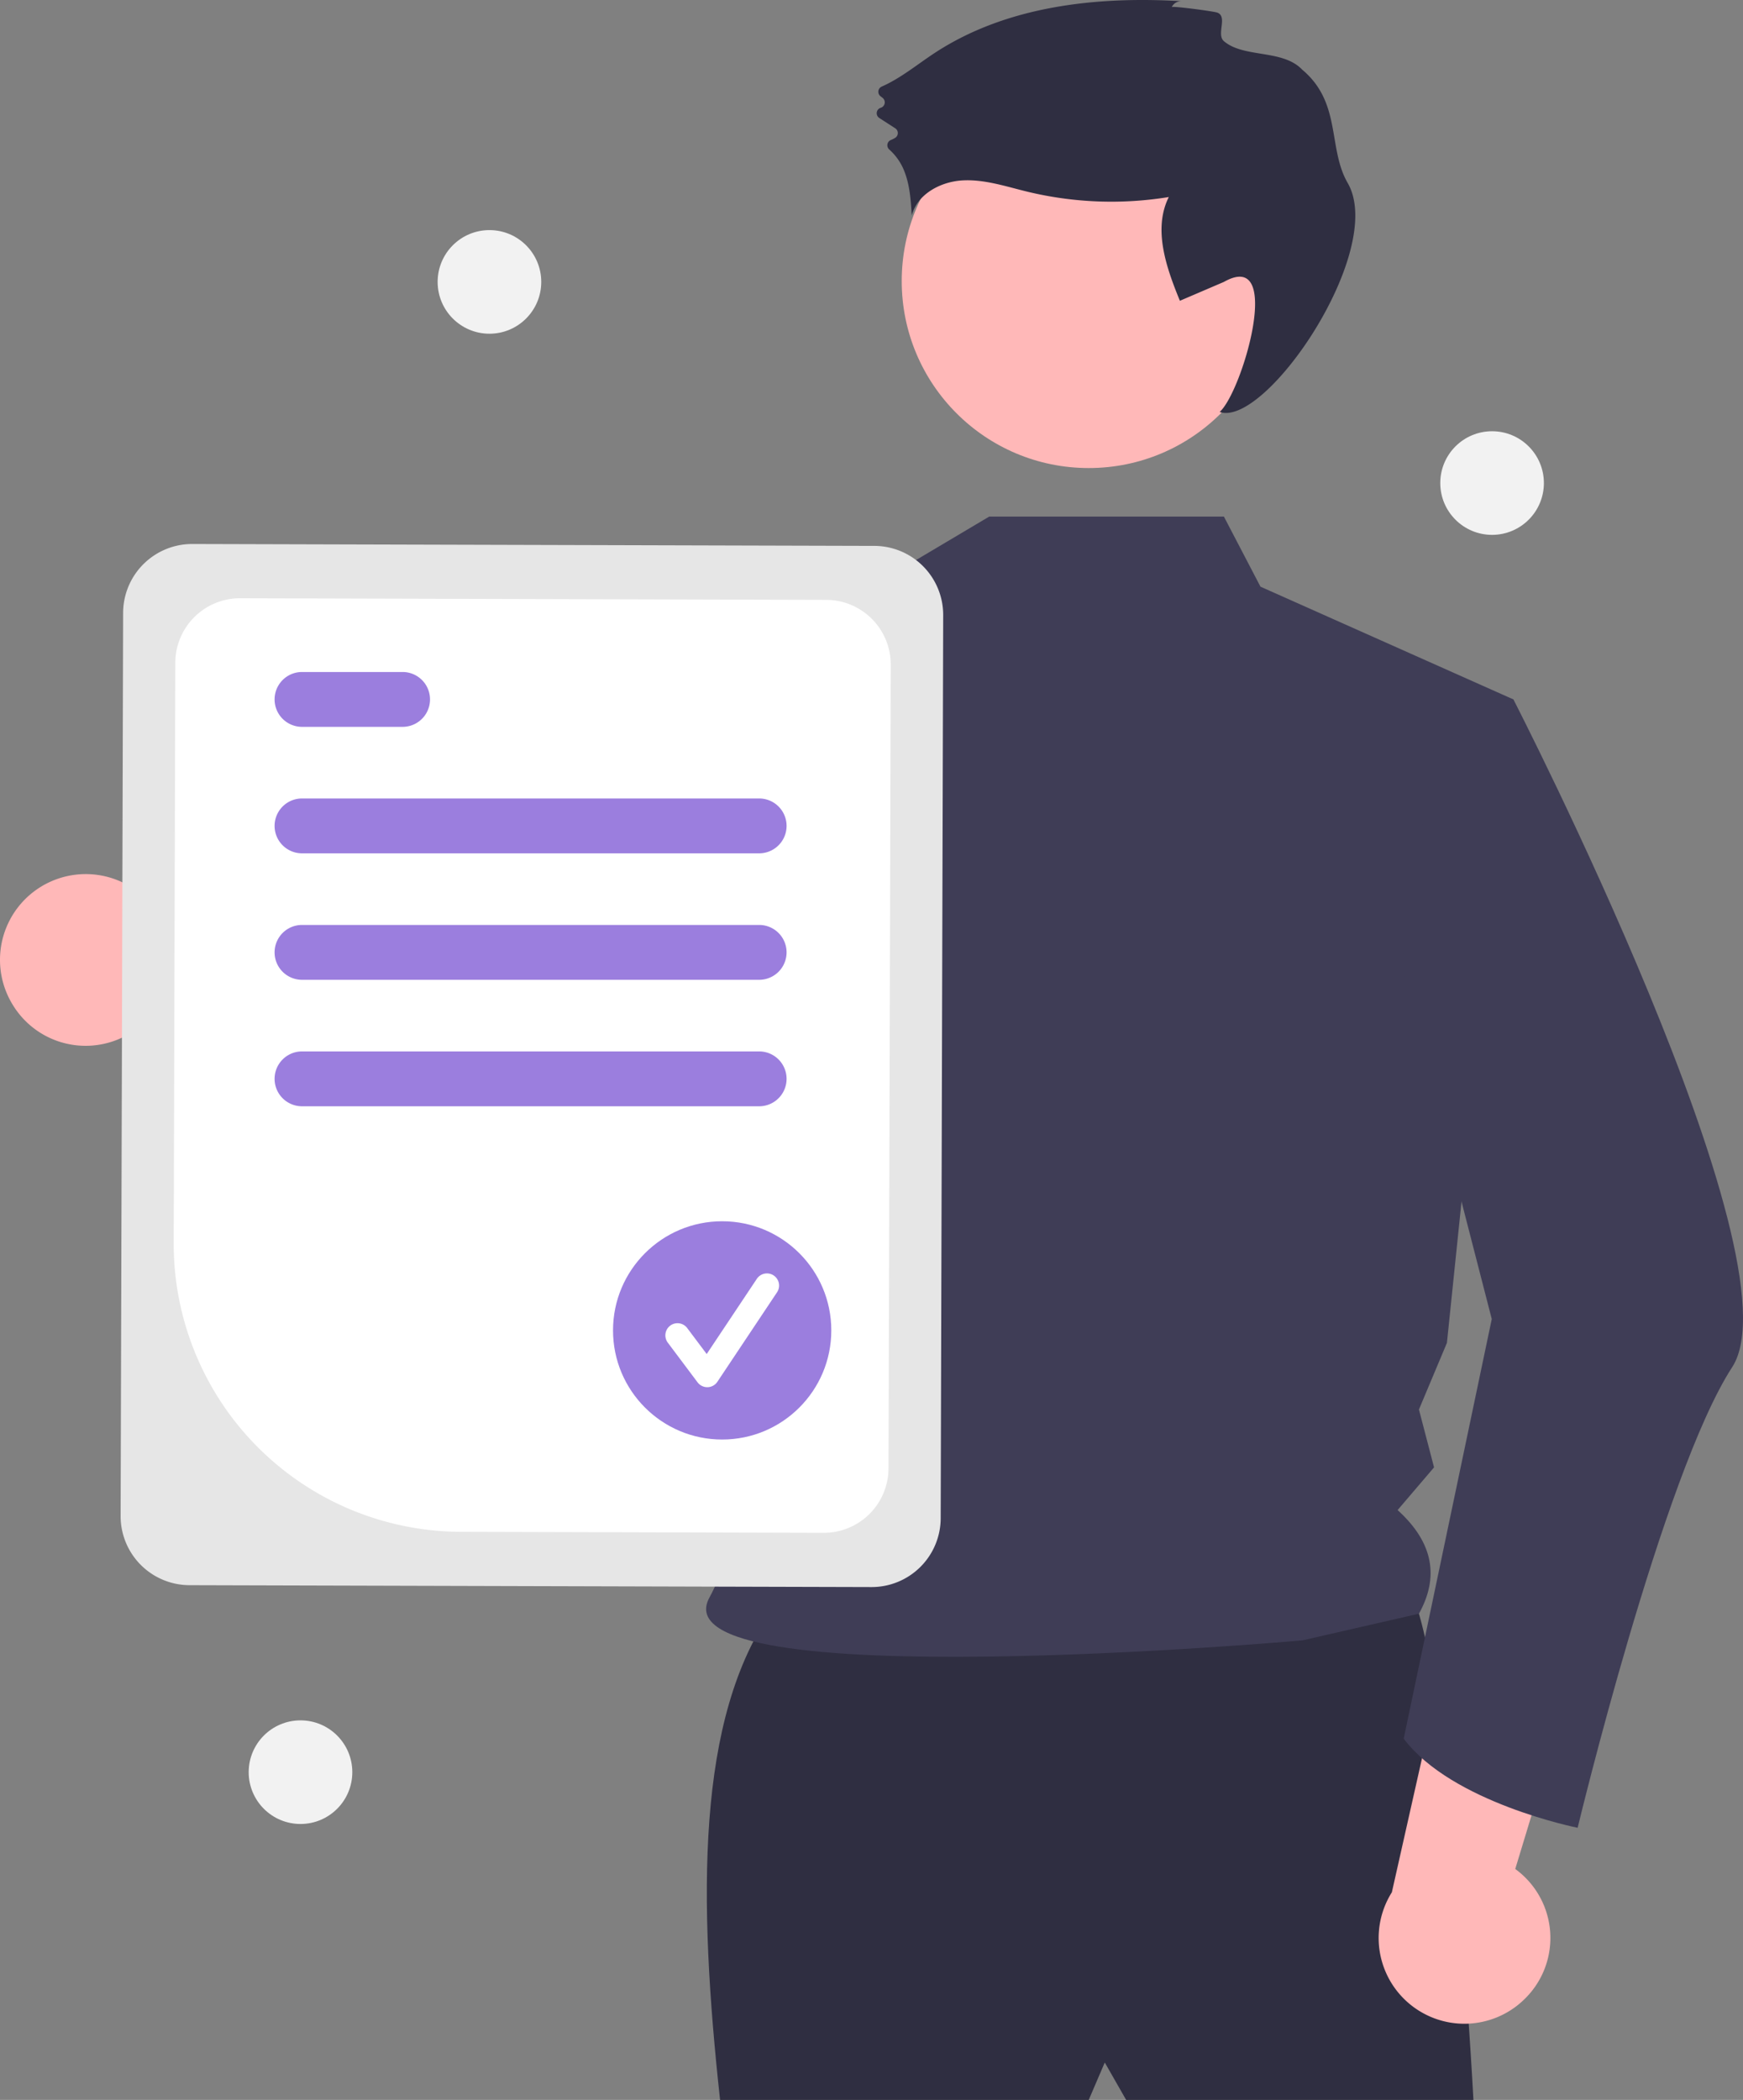 <svg xmlns="http://www.w3.org/2000/svg" data-name="Layer 1" width="571.94" height="689.038" viewBox="0 0 571.94 689.038" xmlns:xlink="http://www.w3.org/1999/xlink"><rect x="0" y="0" width="571.94" height="689.038" fill="#808080" stroke="none"/><path d="M310.019,435.422a27.981,27.981,0,0,0,42.374,6.734L438.65,491.628,435.436,440.056l-81.418-39.072a28.133,28.133,0,0,0-43.998,34.439Z" transform="translate(-305.93 -105.865)" fill="#ffb8b8"/><path d="M559.741,633.604c-25.586,35.812-24.671,95.726-17.533,161.299l120.974,0,5.26-12.273,7.013,12.273H789.417s-8.766-166.559-24.546-171.819S559.741,633.604,559.741,633.604Z" transform="translate(-305.93 -105.865)" fill="#2f2e41"/><circle cx="357.252" cy="92.218" r="61.364" fill="#ffb8b8"/><path d="M707.534,275.368l12,23,83,37L780.717,546.504,771.534,568.368l4.961,18.987L764.534,601.368c12.007,10.864,13.532,22.236,7,34l-38.221,8.756s-212.521,18.898-194.611-14.026c19.57-35.974,24.553-142.215-18.649-198.988-36.677-48.199-8.519-110.742-8.519-110.742l87-26,32-19Z" transform="translate(-305.93 -105.865)" fill="#3f3d56"/><path d="M690.426,108.195a3.385,3.385,0,0,1,3.257-1.933c-28.093-1.68-57.685,1.594-81.188,17.075-5.694,3.751-11.062,8.224-17.258,10.945a1.859,1.859,0,0,0-.38,3.163l.681.534a1.866,1.866,0,0,1-.607,3.253l0,0a1.866,1.866,0,0,0-.469,3.352l5.215,3.371a1.858,1.858,0,0,1,.017,3.126,9.271,9.271,0,0,1-1.387.703,1.862,1.862,0,0,0-.59,3.128,18.537,18.537,0,0,1,5.046,7.377c1.738,4.52,2.051,9.442,2.344,14.276,1.797-6.974,9.408-11.08,16.598-11.497s14.202,1.955,21.199,3.66a117.272,117.272,0,0,0,46.548,1.791c-5.256,10.549-.822,23.131,3.64,34.04l14.443-6.191c19.836-11.197,6.019,36.168-1.397,42.67,15.141,5.249,54.772-53.014,42.023-75.114-6.632-11.496-1.924-26.324-14.963-37.227-6.39-6.727-19.149-3.737-25.664-9.328-2.564-2.201,1.344-8.088-2.18-9.371C704.184,109.571,690.619,107.765,690.426,108.195Z" transform="translate(-305.93 -105.865)" fill="#2f2e41"/><path d="M586.484,300.308c-11.26,49.99-40.14,166.71-69.44,191.12a17.092,17.092,0,0,1-6.52,3.85c-102.99,25.09-135.99-38.91-135.99-38.91s27.6-13.45,28.3-39.74l55.66,17.27,48.52-109.19,7.14-6.66.04-.04Z" transform="translate(-305.93 -105.865)" fill="#3f3d56"/><path d="M806.075,761.941a27.982,27.982,0,0,0-2.938-42.806L832.009,623.982l-49.539,14.696L762.648,726.784a28.133,28.133,0,0,0,43.427,35.156Z" transform="translate(-305.93 -105.865)" fill="#ffb8b8"/><path d="M779.65,330.045l22.884,5.323s94.584,184.028,71.792,219.093-50.715,151.156-50.715,151.156-41.298-8.21-57.077-29.249l28.896-137.686-29.805-115.715Z" transform="translate(-305.93 -105.865)" fill="#3f3d56"/><path d="M345.51,603.32l.822-296.389a22.652,22.652,0,0,1,22.689-22.564l223.839.621a22.652,22.652,0,0,1,22.564,22.689l-.822,296.389a22.652,22.652,0,0,1-22.689,22.564l-223.839-.621A22.652,22.652,0,0,1,345.51,603.32Z" transform="translate(-305.93 -105.865)" fill="#e6e6e6"/><path d="M362.928,513.846l.528-190.546a21.214,21.214,0,0,1,21.249-21.132l192.371.533a21.215,21.215,0,0,1,21.133,21.249l-.731,263.746A21.215,21.215,0,0,1,576.228,608.829L457.058,608.499A94.498,94.498,0,0,1,362.928,513.846Z" transform="translate(-305.93 -105.865)" fill="#fff"/><path d="M555.034,385.868h-150a9,9,0,0,1,0-18h150a9,9,0,0,1,0,18Z" transform="translate(-305.93 -105.865)" fill="#9b7ede"/><path d="M438.034,344.368h-33a9,9,0,0,1,0-18h33a9,9,0,0,1,0,18Z" transform="translate(-305.93 -105.865)" fill="#9b7ede"/><path d="M555.034,427.368h-150a9,9,0,0,1,0-18h150a9,9,0,0,1,0,18Z" transform="translate(-305.93 -105.865)" fill="#9b7ede"/><path d="M555.034,468.868h-150a9,9,0,0,1,0-18h150a9,9,0,0,1,0,18Z" transform="translate(-305.93 -105.865)" fill="#9b7ede"/><circle cx="236.967" cy="436.543" r="35.811" fill="#9b7ede"/><path d="M538.012,561.045a3.982,3.982,0,0,1-3.186-1.594l-9.77-13.027a3.983,3.983,0,1,1,6.374-4.78l6.392,8.522,16.416-24.624a3.984,3.984,0,1,1,6.629,4.419L541.326,559.271a3.985,3.985,0,0,1-3.204,1.773C538.085,561.045,538.048,561.045,538.012,561.045Z" transform="translate(-305.93 -105.865)" fill="#fff"/><circle cx="160.604" cy="92.503" r="17" fill="#f2f2f2"/><circle cx="98.604" cy="581.503" r="17" fill="#f2f2f2"/><circle cx="489.604" cy="158.503" r="17" fill="#f2f2f2"/></svg>